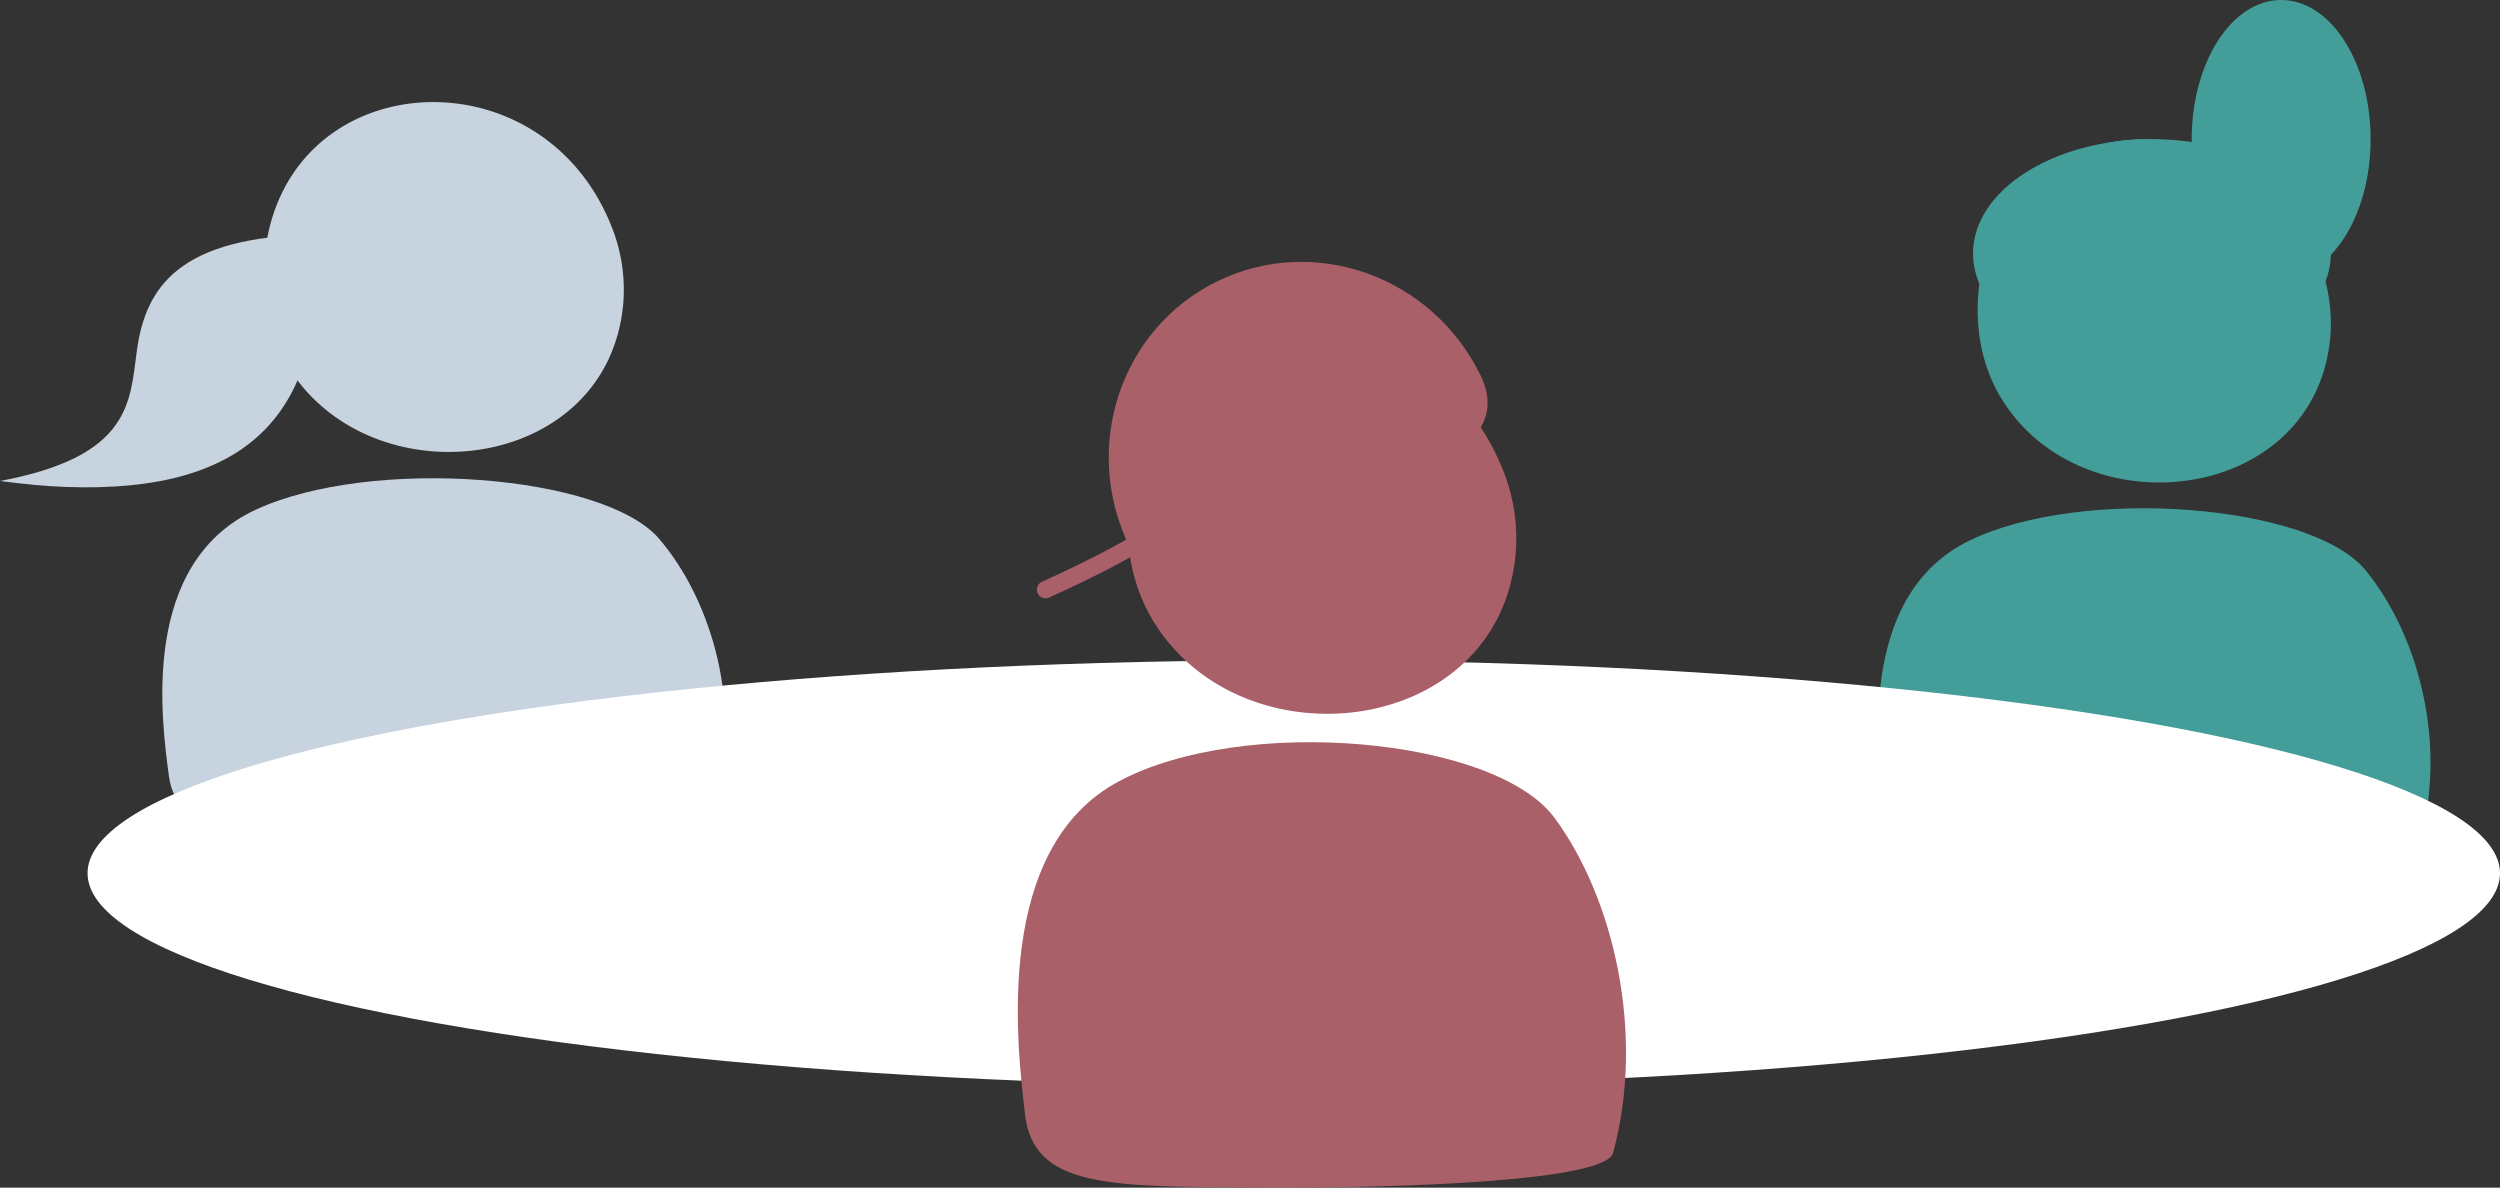 <svg xmlns="http://www.w3.org/2000/svg" width="721.951" height="342.967" viewBox="0 0 721.951 342.967">
  <rect x="0" y="0" width="721.951" height="342.967" fill="#333333" stroke="none"/>
  <g id="Group_3865" data-name="Group 3865" transform="translate(-5196.516 -21569.666)">
    <g id="Group_3864" data-name="Group 3864">
      <g id="Group_3785" data-name="Group 3785" transform="translate(5738.896 21609.885)" style="isolation: isolate">
        <g id="Group_3373" data-name="Group 3373" transform="translate(28.729)">
          <path id="Path_2147" data-name="Path 2147" d="M189.915,510.661c4.683-54.4,77.807-60.082,98.183-9.369a48.1,48.1,0,0,1,3.439,22.173c-4.3,47.964-71.041,56-94.724,18.182C191.049,532.446,188.984,521.477,189.915,510.661Z" transform="translate(-189.7 -466.358)" fill="#439e99"/>
        </g>
        <path id="Path_2571" data-name="Path 2571" d="M329.869,624.628c-1.961,6.487-53.117,8.409-93.653,8.165-39-.234-58.313.006-60.567-17.4-2.174-16.778-8.189-62.862,24.565-78.676s98.682-10.445,114.3,8.59C329.942,564.114,338.438,596.292,329.869,624.628Z" transform="translate(-173.774 -420.866)" fill="#439e99"/>
      </g>
      <g id="Group_3786" data-name="Group 3786" transform="translate(5243.39 21599.143)" style="isolation: isolate">
        <g id="Group_3373-2" data-name="Group 3373" transform="translate(29.288)">
          <path id="Path_2147-2" data-name="Path 2147" d="M189.919,511.523c4.775-55.458,79.322-61.251,100.095-9.551a49.036,49.036,0,0,1,3.506,22.6c-4.389,48.9-72.425,57.086-96.569,18.536C191.076,533.733,188.97,522.55,189.919,511.523Z" transform="translate(-189.7 -466.358)" fill="#c7d3de"/>
        </g>
        <path id="Path_2571-2" data-name="Path 2571" d="M332.909,622.515c-2,6.346-54.152,8.227-95.476,7.988-39.756-.229-59.449.006-61.746-17.021-2.216-16.413-8.348-61.495,25.044-76.966s100.6-10.218,116.523,8.4C332.983,563.317,341.644,594.794,332.909,622.515Z" transform="translate(-173.774 -418.791)" fill="#c7d3de"/>
      </g>
      <path id="Path_3206" data-name="Path 3206" d="M57.762,0c31.9,0,11.126,58.855,11.126,90.009s20.775,22.811-11.126,22.811S0,87.565,0,56.41,25.861,0,57.762,0Z" transform="translate(5598.762 21626.164) rotate(64)" fill="#aa6068"/>
      <path id="Path_3207" data-name="Path 3207" d="M0,0C37.214,39.545,55.511,44.457,98.735,59.892" transform="translate(5498.45 21739.941) rotate(-71)" fill="none" stroke="#aa6068" stroke-linecap="round" stroke-width="5"/>
      <ellipse id="Ellipse_5" data-name="Ellipse 5" cx="25.832" cy="40.183" rx="25.832" ry="40.183" transform="translate(5829.438 21569.666)" fill="#439e99"/>
      <ellipse id="Ellipse_6" data-name="Ellipse 6" cx="51.664" cy="33.008" rx="51.664" ry="33.008" transform="translate(5766.293 21609.854)" fill="#439e99"/>
      <path id="Path_3208" data-name="Path 3208" d="M0,81.81C36.742,70.144,34.43,54.657,34.641,39.62,34.9,21.208,42.565,5.37,82.211,0c9,50-9.2,76.577-63.3,81.215C13.867,81.651,7.178,81.881,0,81.81Z" transform="translate(5206.488 21627.369) rotate(7)" fill="#c7d3de"/>
      <ellipse id="Ellipse_7" data-name="Ellipse 7" cx="348.333" cy="61.5" rx="348.333" ry="61.5" transform="translate(5221.802 21760.332)" fill="#fff"/>
      <g id="Group_3787" data-name="Group 3787" transform="translate(5490.438 21666.656)" style="isolation: isolate">
        <g id="Group_3373-3" data-name="Group 3373" transform="translate(31.635)">
          <path id="Path_2147-3" data-name="Path 2147" d="M189.936,515.143c5.157-59.9,85.679-66.16,108.116-10.317a52.968,52.968,0,0,1,3.787,24.416c-4.74,52.816-78.229,61.661-104.308,20.022C191.186,539.133,188.911,527.054,189.936,515.143Z" transform="translate(-189.7 -466.358)" fill="#aa6068"/>
        </g>
        <path id="Path_2571-3" data-name="Path 2571" d="M345.662,646.07c-2.159,7.918-58.491,10.264-103.128,9.966-42.942-.286-64.213.008-66.694-21.237-2.394-20.479-9.017-76.729,27.051-96.032s108.666-12.75,125.861,10.485C345.741,572.208,355.1,611.483,345.662,646.07Z" transform="translate(-173.774 -410.085)" fill="#aa6068"/>
      </g>
    </g>
  </g>
</svg>
